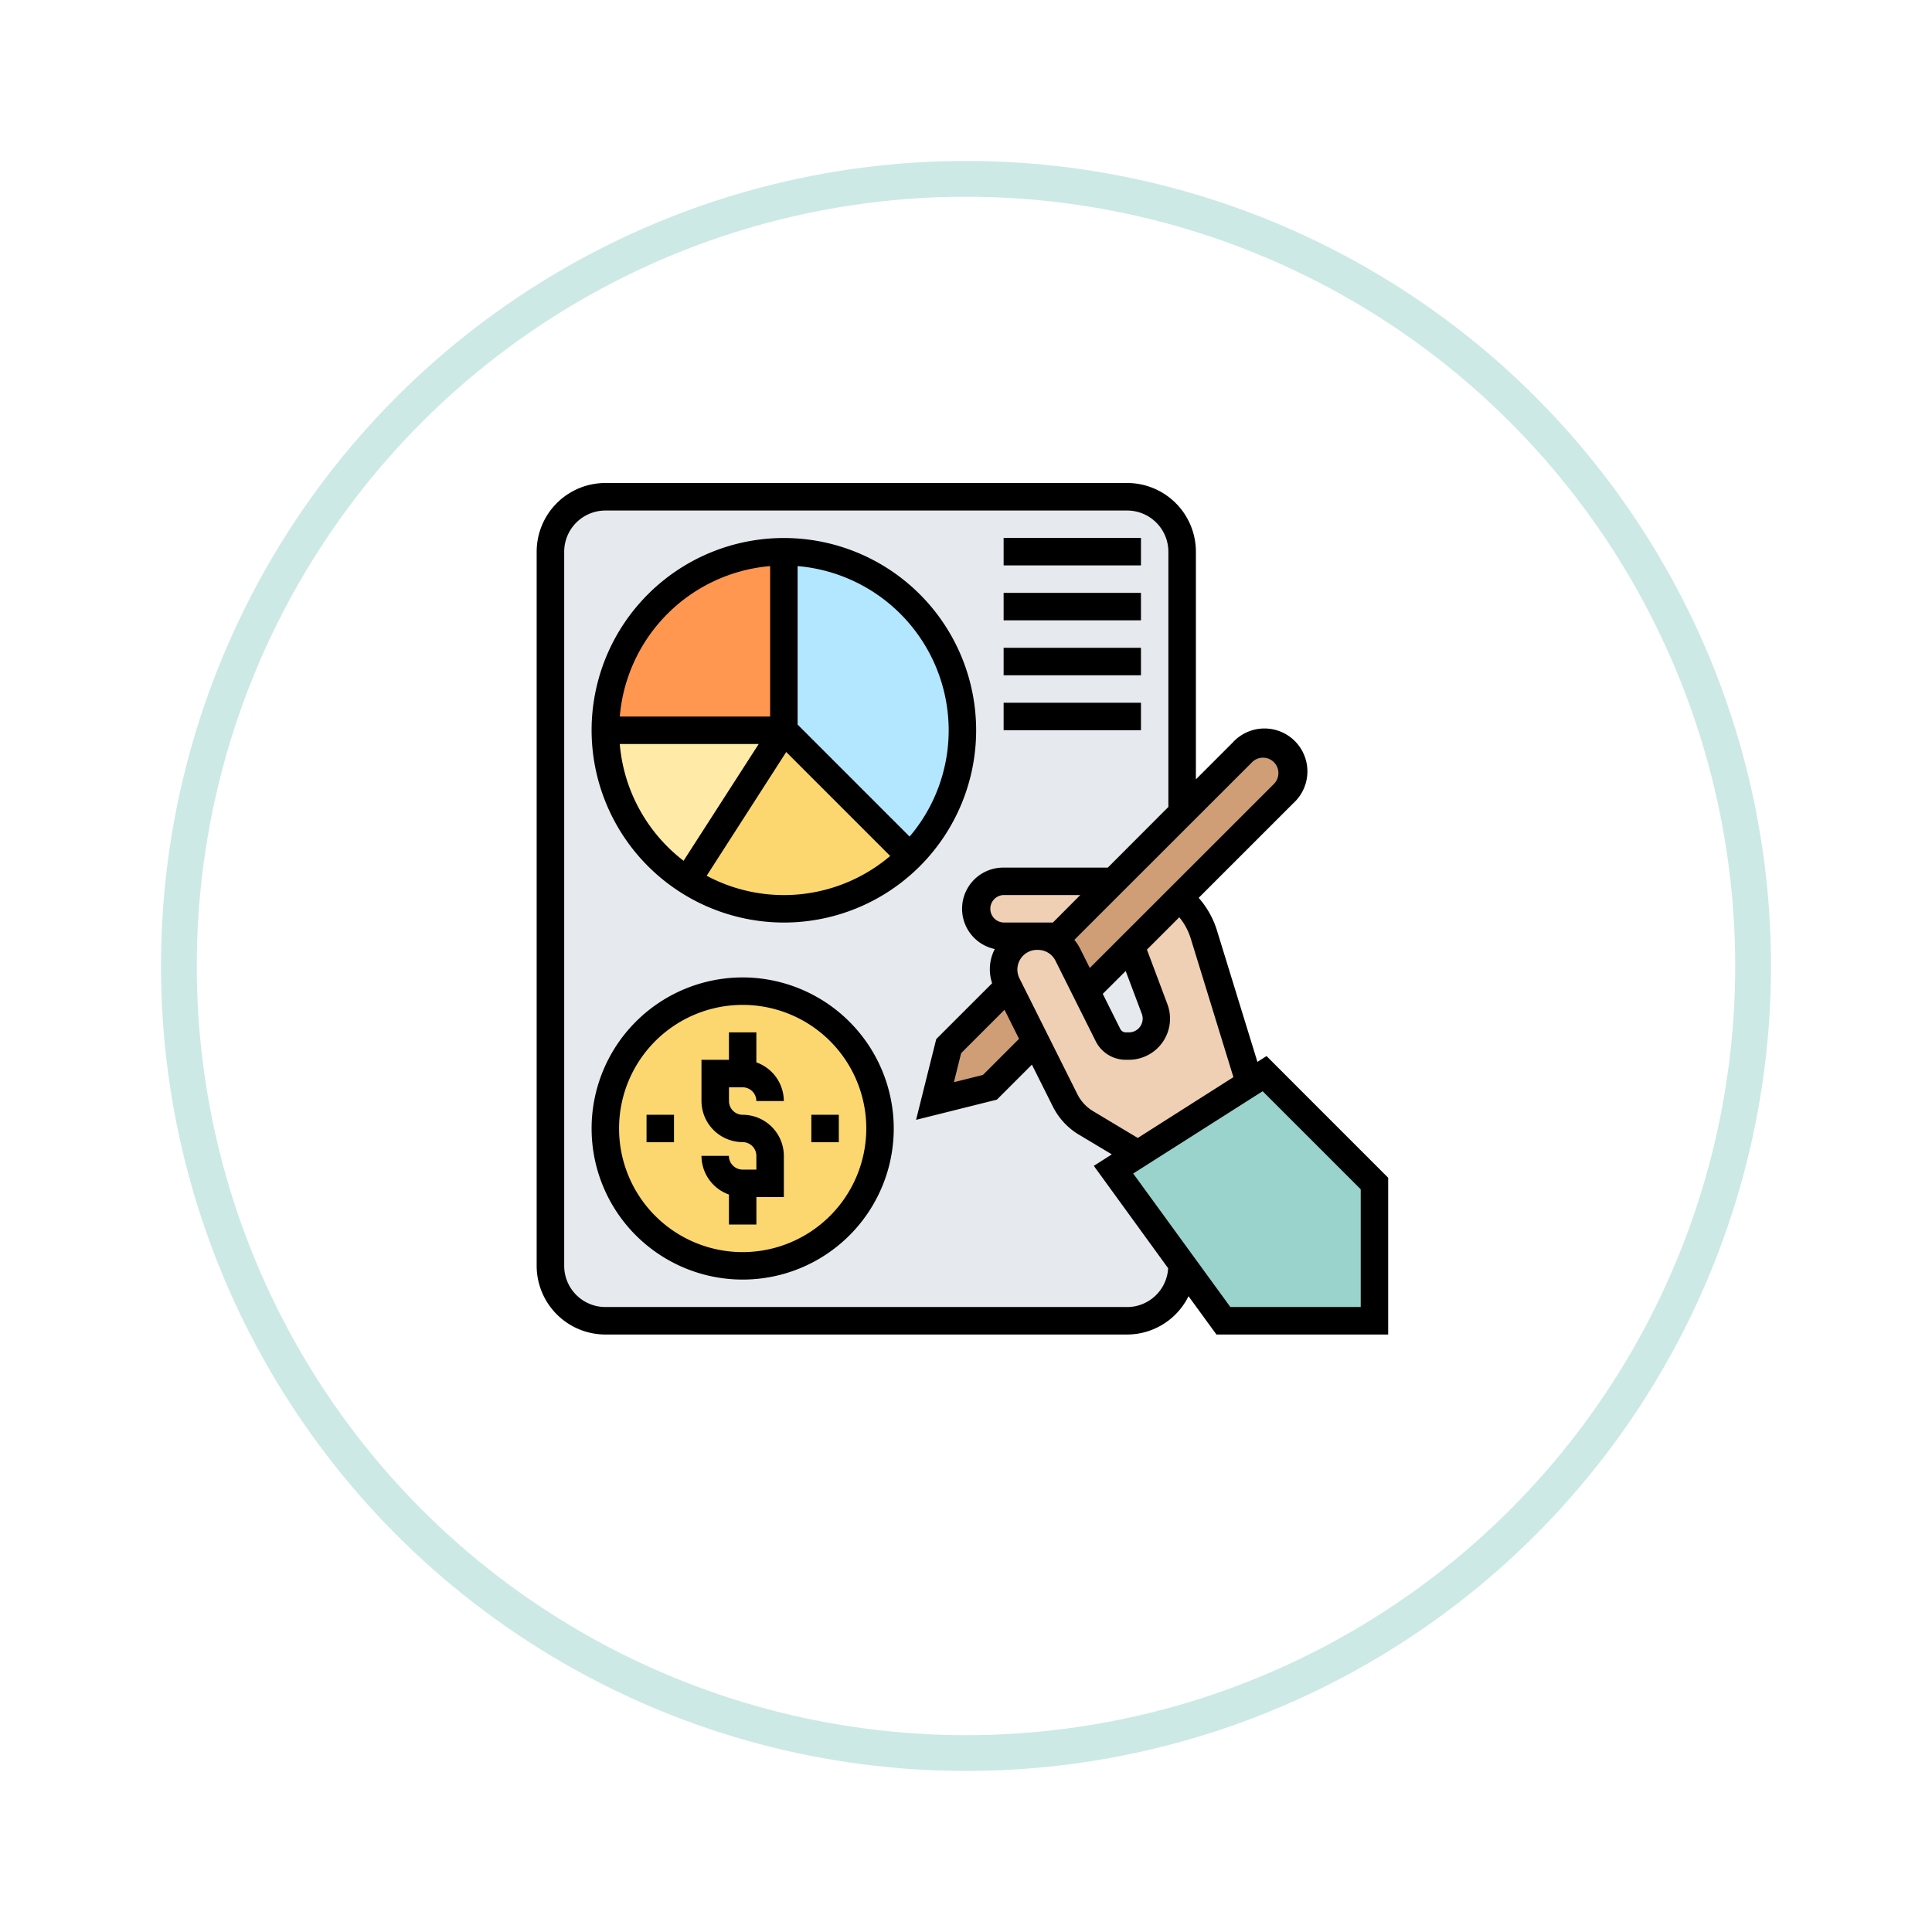 <svg xmlns="http://www.w3.org/2000/svg" xmlns:xlink="http://www.w3.org/1999/xlink" width="108" height="108" viewBox="0 0 108 108">
  <defs>
    <filter id="Elipse_5696" x="0" y="0" width="108" height="108" filterUnits="userSpaceOnUse">
      <feOffset dy="3" input="SourceAlpha"/>
      <feGaussianBlur stdDeviation="3" result="blur"/>
      <feFlood flood-opacity="0.161"/>
      <feComposite operator="in" in2="blur"/>
      <feComposite in="SourceGraphic"/>
    </filter>
  </defs>
  <g id="Grupo_1101053" data-name="Grupo 1101053" transform="translate(-591 -4040)">
    <g id="Grupo_1101014" data-name="Grupo 1101014">
      <g id="Grupo_1008761" data-name="Grupo 1008761" transform="translate(420 2116.107)">
        <g transform="matrix(1, 0, 0, 1, 171, 1923.89)" filter="url(#Elipse_5696)">
          <g id="Elipse_5696-2" data-name="Elipse 5696" transform="translate(9 6)" fill="#fff" stroke="#cce9e5" stroke-width="2">
            <circle cx="45" cy="45" r="45" stroke="none"/>
            <circle cx="45" cy="45" r="44" fill="none"/>
          </g>
        </g>
      </g>
      <g id="Grupo_1101008" data-name="Grupo 1101008" transform="translate(621 4067)">
        <path id="Trazado_875539" data-name="Trazado 875539" d="M40.245,8H11.071A3.07,3.07,0,0,0,8,11.071V50.994a3.07,3.07,0,0,0,3.071,3.071H40.245a3.07,3.07,0,0,0,3.071-3.071V11.071A3.07,3.07,0,0,0,40.245,8Zm0,0" transform="translate(-7.232 -7.232)" fill="#e6e9ed"/>
        <path id="Trazado_875540" data-name="Trazado 875540" d="M93.159,144l7.056,7.056a9.967,9.967,0,0,1-12.453,1.336Zm0,0" transform="translate(-79.339 -130.181)" fill="#fcd770"/>
        <path id="Trazado_875541" data-name="Trazado 875541" d="M49.981,144l-5.4,8.392A9.962,9.962,0,0,1,40,144Zm0,0" transform="translate(-36.161 -130.181)" fill="#ffeaa7"/>
        <path id="Trazado_875542" data-name="Trazado 875542" d="M49.981,40v9.981H40A9.98,9.98,0,0,1,49.981,40Zm0,0" transform="translate(-36.161 -36.161)" fill="#ff9751"/>
        <path id="Trazado_875543" data-name="Trazado 875543" d="M144,40a9.978,9.978,0,0,1,7.056,17.036L144,49.981Zm0,0" transform="translate(-130.181 -36.161)" fill="#b3e6ff"/>
        <path id="Trazado_875544" data-name="Trazado 875544" d="M343.608,344.538l.837-.538,6.142,6.142v7.677h-8.445l-2.257-3.1L336,349.375l1.366-.867Zm0,0" transform="translate(-303.755 -310.987)" fill="#99d3cc"/>
        <path id="Trazado_875545" data-name="Trazado 875545" d="M263.677,232l-3.071,3.071h-3.071A1.54,1.54,0,0,1,256,233.535,1.546,1.546,0,0,1,257.535,232Zm0,0" transform="translate(-231.432 -209.735)" fill="#f0d0b4"/>
        <path id="Trazado_875546" data-name="Trazado 875546" d="M305.727,152.476a1.631,1.631,0,0,1,0,2.3l-5.812,5.82-2.718,2.71-2.511,2.511-1.021-2.042A1.863,1.863,0,0,0,292,162.748h1.152l10.272-10.272a1.631,1.631,0,0,1,2.3,0Zm0,0" transform="translate(-263.977 -137.413)" fill="#cf9e76"/>
        <path id="Trazado_875547" data-name="Trazado 875547" d="M236.1,293.359l1.535,3.071h-.007l-2.557,2.557-3.071.768.768-3.071,3.324-3.324Zm0,0" transform="translate(-209.736 -265.206)" fill="#cf9e76"/>
        <path id="Trazado_875548" data-name="Trazado 875548" d="M283.186,243.644l2.565,8.323-6.242,3.969-2.9-1.743a3.075,3.075,0,0,1-1.167-1.259L273.8,249.64l-1.6-3.194a1.832,1.832,0,0,1-.2-.829,1.861,1.861,0,0,1,1.866-1.866h.054a1.863,1.863,0,0,1,1.666,1.029l2.25,4.5a1.112,1.112,0,0,0,1,.614h.161a1.536,1.536,0,0,0,1.444-2.073l-1.321-3.508,2.718-2.71.2.2A4.174,4.174,0,0,1,283.186,243.644Zm0,0" transform="translate(-245.897 -218.416)" fill="#f0d0b4"/>
        <path id="Trazado_875549" data-name="Trazado 875549" d="M55.355,303.677A7.677,7.677,0,1,1,47.677,296,7.677,7.677,0,0,1,55.355,303.677Zm0,0" transform="translate(-36.161 -267.594)" fill="#fcd770"/>
        <path id="Trazado_875550" data-name="Trazado 875550" d="M40.8,32.035l-.51.324L38.025,25a4.964,4.964,0,0,0-1.018-1.81l5.284-5.284a2.4,2.4,0,1,0-3.389-3.39l-2.051,2.051V3.839A3.843,3.843,0,0,0,33.013,0H3.839A3.843,3.843,0,0,0,0,3.839V43.761A3.843,3.843,0,0,0,3.839,47.6H33.013a3.83,3.83,0,0,0,3.426-2.142L38,47.6h9.6V38.837Zm-4.239-6.579,2.387,7.757-5.346,3.4-2.5-1.5a2.3,2.3,0,0,1-.875-.945l-3.242-6.484A1.1,1.1,0,0,1,28.022,26.1a1.088,1.088,0,0,1,.98.606L31.249,31.2a1.875,1.875,0,0,0,1.686,1.042H33.1a2.3,2.3,0,0,0,2.157-3.112l-1.142-3.046,1.808-1.808a3.448,3.448,0,0,1,.636,1.177Zm-7.7-.888H26.1a.768.768,0,0,1,0-1.535h4.289Zm-2.708,4.879.812,1.624-2.018,2.018-1.623.405.405-1.623Zm6.774-2.167.9,2.392A.769.769,0,0,1,33.1,30.71h-.164a.348.348,0,0,1-.312-.193l-.979-1.959Zm7.066-11.673a.861.861,0,0,1,1.218,1.218L30.92,27.11l-.544-1.088a2.579,2.579,0,0,0-.319-.484ZM33.013,46.064H3.839a2.306,2.306,0,0,1-2.3-2.3V3.839a2.306,2.306,0,0,1,2.3-2.3H33.013a2.306,2.306,0,0,1,2.3,2.3V18.108L31.927,21.5H26.1a2.3,2.3,0,0,0-.491,4.551,2.454,2.454,0,0,0-.149,1.912l-3.124,3.124L21.209,35.6l4.519-1.13,1.956-1.956,1.171,2.341a3.827,3.827,0,0,0,1.459,1.575l1.837,1.1-1.007.641L35.3,43.895a2.3,2.3,0,0,1-2.289,2.17Zm13.052,0H38.778L33.346,38.6l7.237-4.6,5.482,5.482Zm0,0" transform="translate(0 0)"/>
        <path id="Trazado_875551" data-name="Trazado 875551" d="M272,32h7.677v1.535H272Zm0,0" transform="translate(-245.897 -28.929)"/>
        <path id="Trazado_875552" data-name="Trazado 875552" d="M272,64h7.677v1.535H272Zm0,0" transform="translate(-245.897 -57.858)"/>
        <path id="Trazado_875553" data-name="Trazado 875553" d="M272,96h7.677v1.535H272Zm0,0" transform="translate(-245.897 -86.787)"/>
        <path id="Trazado_875554" data-name="Trazado 875554" d="M272,128h7.677v1.535H272Zm0,0" transform="translate(-245.897 -115.716)"/>
        <path id="Trazado_875555" data-name="Trazado 875555" d="M98.3,323.071a.769.769,0,0,1,.768.768h1.535a2.3,2.3,0,0,0-1.535-2.162V320H97.535v1.535H96v2.3a2.306,2.306,0,0,0,2.3,2.3.769.769,0,0,1,.768.768v.768H98.3a.769.769,0,0,1-.768-.768H96a2.3,2.3,0,0,0,1.535,2.162v1.677h1.535v-1.535h1.535v-2.3a2.306,2.306,0,0,0-2.3-2.3.769.769,0,0,1-.768-.768v-.768Zm0,0" transform="translate(-86.787 -289.29)"/>
        <path id="Trazado_875556" data-name="Trazado 875556" d="M160,368h1.535v1.535H160Zm0,0" transform="translate(-144.645 -332.684)"/>
        <path id="Trazado_875557" data-name="Trazado 875557" d="M64,368h1.535v1.535H64Zm0,0" transform="translate(-57.858 -332.684)"/>
        <path id="Trazado_875558" data-name="Trazado 875558" d="M40.445,288a8.445,8.445,0,1,0,8.445,8.445A8.455,8.455,0,0,0,40.445,288Zm0,15.355a6.91,6.91,0,1,1,6.91-6.91A6.918,6.918,0,0,1,40.445,303.355Zm0,0" transform="translate(-28.929 -260.361)"/>
        <path id="Trazado_875559" data-name="Trazado 875559" d="M42.748,53.5A10.748,10.748,0,1,0,32,42.748,10.76,10.76,0,0,0,42.748,53.5Zm-9.174-9.981h7.767l-4.2,6.528A9.2,9.2,0,0,1,33.574,43.516Zm4.858,7.366,4.447-6.918,5.812,5.812a9.172,9.172,0,0,1-10.259,1.106Zm13.529-8.134a9.17,9.17,0,0,1-2.184,5.943l-6.261-6.261V33.574A9.221,9.221,0,0,1,51.961,42.748Zm-9.981-9.174v8.406H33.575A9.218,9.218,0,0,1,41.981,33.574Zm0,0" transform="translate(-28.929 -28.929)"/>
      </g>
    </g>
  </g>
</svg>
